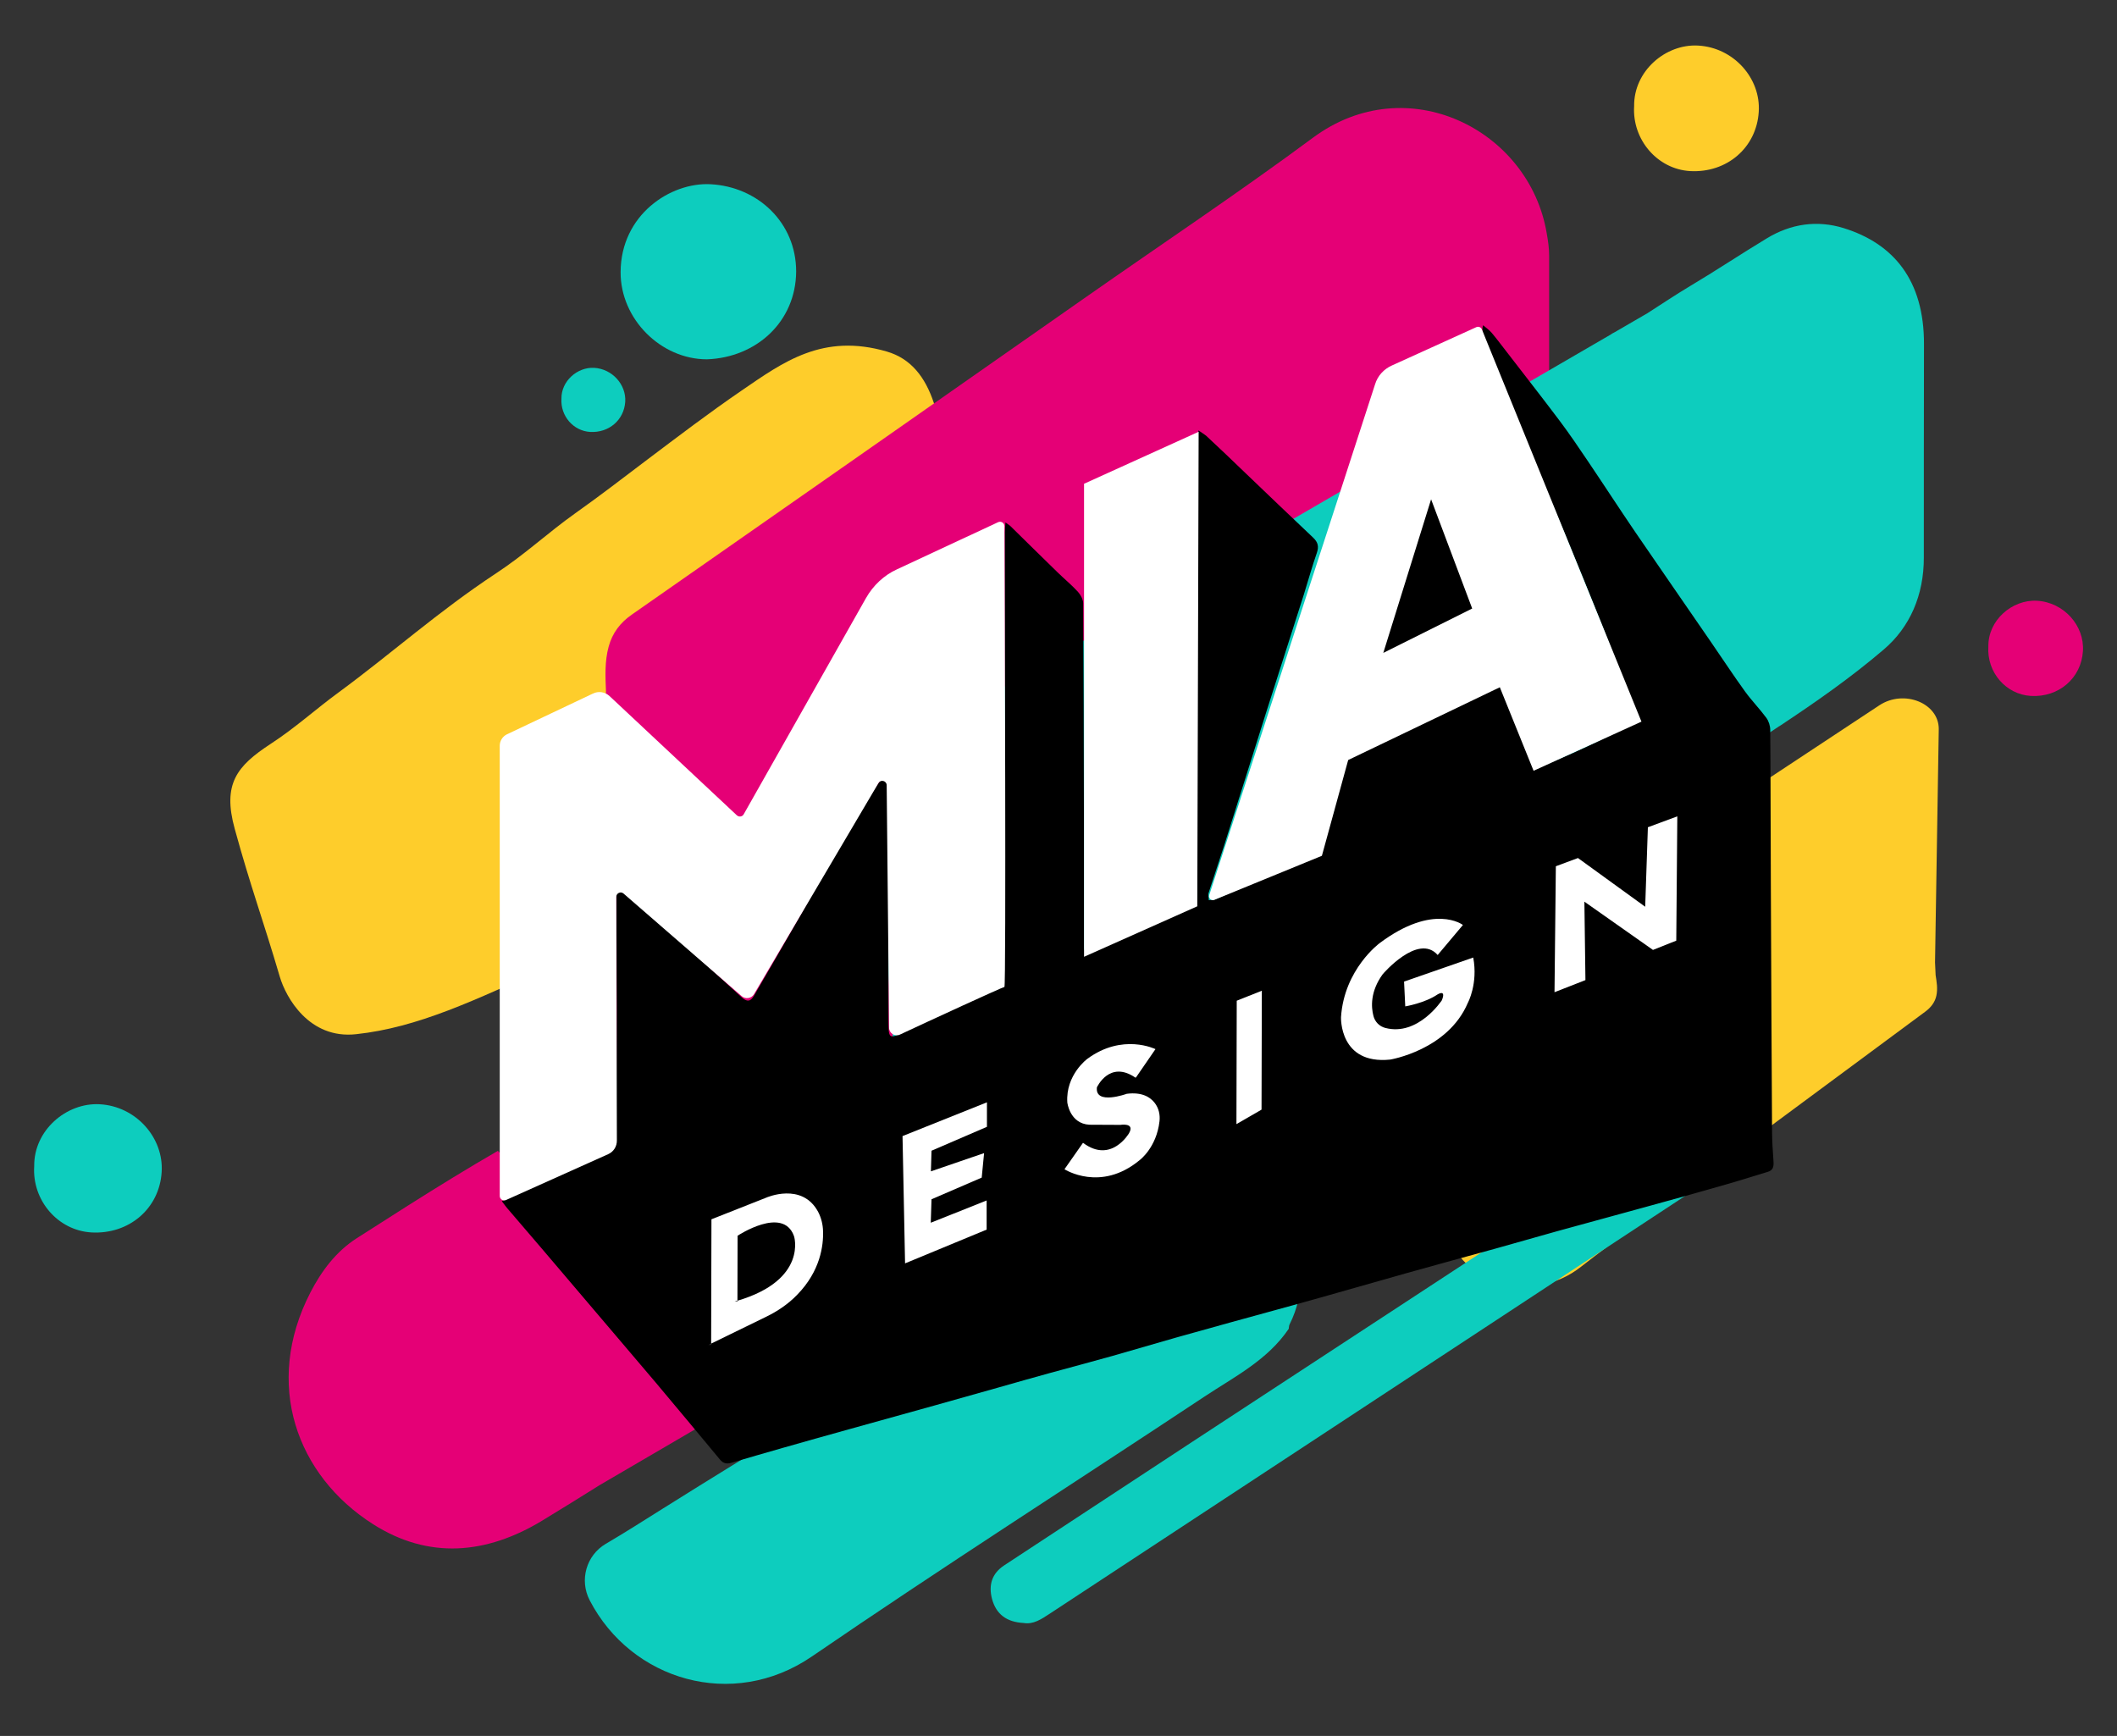 <?xml version="1.0" encoding="utf-8"?>
<!-- Generator: Adobe Illustrator 21.0.0, SVG Export Plug-In . SVG Version: 6.00 Build 0)  -->
<svg version="1.1" id="Capa_1" xmlns="http://www.w3.org/2000/svg" xmlns:xlink="http://www.w3.org/1999/xlink" x="0px" y="0px"
	 viewBox="0 0 1417 1161.9" style="enable-background:new 0 0 1417 1161.9;" xml:space="preserve">
<rect x="0" y="0" width="1417" height="1161.9" fill="#333333" stroke="none"/>
<style type="text/css">
	.st0{fill:#FECD2B;}
	.st1{fill:#00A5D6;}
	.st2{fill:#E50076;}
	.st3{fill:#FFFFFF;}
	.st4{opacity:0.2;fill:#FFFFFF;}
	.st5{fill:#0DCDBE;}
</style>
<g>
	<path class="st0" d="M625.1,269.8c-5.8-17.5-15.4-29.8-31.5-34.5c-42.9-12.5-69.3,7-97.2,26.1c-22.2,15.2-42.5,30.7-63.1,46.2
		c-15.9,12-31.5,24.1-48.2,35.9c-18.7,13.3-33.5,27.4-53,40.2c-39.1,25.8-69.5,53.3-105.4,79.7C211.1,474.8,197.9,487,181,498
		c-22.4,14.7-32.2,26.6-23.9,56.7c10.6,38.7,18.9,60.7,30.2,99.1c4,13.6,19.5,41.9,51.1,38.4c41-4.4,79-22.4,131.1-46.3
		c3.9-1.8,7.5-4.3,11.3-6.4l0,0L610,512.3c46.7-25.9,71.3-58.1,63.1-82.5l-7.8-23.2c0.3-0.3,0.7-0.5,1.1-0.8
		C650.9,354.6,641.9,320.6,625.1,269.8z"/>
	<path class="st0" d="M1257.9,472.1L973.1,660.2c-12,7.9-18.7,21.8-17.3,36.2l2.6,26.9c3.4,32.6,6.8,65.2,10.2,97.8
		c0.2,2.3,0.9,4.5,1.6,6.7c9.5,31,55.8,45.2,87.6,20.4c25.1-19.6,51.3-38.2,77-57.2c51.3-38,102.6-76,153.9-113.9
		c3.9-2.9,6.5-6.4,7.4-10.7c1-4.7,0.2-9.2-0.5-13.7l-0.4-8.5l2.5-156.2C1297.8,470.6,1274.4,461.2,1257.9,472.1z"/>
	<path class="st5" d="M394.7,1071.1c-7-13.5-2.3-30.1,10.8-37.8c12.8-7.5,25.3-15.5,37.9-23.4c32.8-20.6,65.9-40.9,99.1-61.1
		c72-43.9,144-87.7,216-131.4c13.3-8.1,26.7-15.5,42.7-17.7c23.7-3.2,42.8,5.1,56.5,23.4c14.4,19.4,16.6,41.3,5.4,63.5
		c-0.4,0.8-0.3,1.8-0.5,2.8c-14.2,21-36.4,32.1-56.6,45.5c-87.5,58-176.1,114.6-262.7,173.9C490.3,1145,422.5,1124.7,394.7,1071.1z"
		/>
	<path class="st5" d="M685.2,1086.3c-11.4-0.6-18.4-5.8-21.2-16.1c-2.4-9.2-0.2-17,8.2-22.5c42.1-27.6,84.1-55.3,126.2-82.9
		c108.5-71.1,217.1-142.1,325.6-213.2c12.7-8.3,25.2-7,32.2,3.4c8.1,12,5.3,23.4-8.4,32.4C1060.4,845,972.8,902.4,885.3,960
		c-60.9,40-121.8,80.1-182.7,120.1C697.1,1083.7,691.7,1087.4,685.2,1086.3z"/>
	<path class="st5" d="M473.2,240.5c-30.8,0-57.9-26.9-57.8-58.3c0.1-38.4,33.3-60.2,60-58.9c31.9,1.6,57.5,25.8,57.5,58.4
		C532.7,215.3,506.3,239.3,473.2,240.5z"/>
	<path class="st5" d="M22.9,780.5c-0.3-23.9,21.5-42.6,43.8-41.4c24.3,1.3,43,22.4,41.5,45.4c-1.5,24.4-21.8,41.8-47,40.4
		C38.8,823.6,21.4,803.5,22.9,780.5z"/>
	<path class="st2" d="M1330.9,432.8c-0.3-17.7,15.9-31.6,32.5-30.7c18,1,31.9,16.6,30.8,33.7c-1.1,18.1-16.2,31.1-34.9,30
		C1342.6,464.8,1329.8,449.9,1330.9,432.8z"/>
	<path class="st0" d="M1093.8,71c-0.3-23.4,21-41.7,42.8-40.5c23.8,1.3,42.1,21.9,40.6,44.4c-1.5,23.9-21.3,41-46,39.6
		C1109.4,113.2,1092.4,93.5,1093.8,71z"/>
	<path class="st5" d="M375.8,266.9c-0.2-11.9,10.7-21.3,21.9-20.7c12.1,0.7,21.5,11.2,20.8,22.7c-0.8,12.2-10.9,20.9-23.5,20.2
		C383.7,288.4,375.1,278.4,375.8,266.9z"/>
	<path class="st2" d="M385.1,910.4l656.7-418.2l-4.9-106.5c0-71.5,0-143,0-214.6c0-5-0.7-9.9-1.6-14.9
		c-11.6-69.4-93.5-110.7-156.5-64c-49.7,36.8-101.3,71.2-152,106.7C625.6,269.8,524.3,340.6,423,411.3c-7.8,5.4-13.1,12.3-15.6,21.5
		c-2.7,9.9-2.2,19.9-1.8,29.9l0,0L385.1,910.4z"/>
	<path class="st2" d="M930.8,609.5l-82.3-138.3L333.9,771.4c-0.2-0.4-0.3-0.8-0.5-1.2c-20.3,11.7-40.2,24-60,36.5l0,0v0
		c-11.5,7.3-23,14.7-34.5,22c-14.1,9-23.8,22.2-31.1,36.3c-31.7,61.5-9.1,122.7,41.8,155.1c37.3,23.8,76,20.3,113.3-2.3
		c12.9-7.8,25.7-15.8,38.5-23.8l0,0l506.6-296C938.8,680,949.1,640.2,930.8,609.5z"/>
	<path class="st5" d="M1287.8,230.3c0.1-42.7-20.3-67.2-53.7-77.6c-17.7-5.5-35.4-3-51.6,6.9c-17.2,10.4-34,21.6-51.3,31.9
		c-9.7,5.8-19.1,12.1-28.6,18.2l-21.9,12.7c-0.6,0.3-1.1,0.6-1.7,0.9c-0.2,0.1-0.3,0.2-0.5,0.4l-440.8,256
		c-32.2,18.7-51.2,56.6-48.4,96.4l13.3,189.4c1.8,26.1,27.3,41.6,48.4,29.5l518-296.3c0.1,0.6,0.1,1.2,0.2,1.7
		c7.3-4.8,14.6-9.5,21.8-14.4l0.1,0l0,0c24-15.9,47.7-32.4,69.8-51.3c17.4-14.8,26.9-36.3,26.8-61.7
		C1287.7,325.4,1287.7,277.8,1287.8,230.3z"/>
</g>
<g>
	<path d="M897.5,576.4l-16.4-127.9l55-133.5h44.2c0,0,43.3,120,47.8,125.4c4.5,5.4,0,106.1,0,106.1l-62.2,14.8L897.5,576.4z"/>
	<path d="M335.9,804c11.2-5.2,21.6-10.2,32-15c13.3-6.1,26.6-12.2,39.9-18.2c3.3-1.5,4.6-3.6,4.6-7.2c0.1-29.5,0.4-58.9,0.4-88.4
		c0-26.3-0.2-52.7-0.3-79c0-1,0.3-1.9,0.6-3.4c1.1,0.5,1.9,0.7,2.5,1.2c19.2,17.4,38.4,34.8,57.6,52.2c7.7,7,15.4,14.1,23.1,21.2
		c3.6,3.3,6,3.2,8.4-1c9.8-16.8,19.5-33.6,29.2-50.5c9.3-16.3,18.4-32.7,27.9-48.9c7.6-13.1,15.5-26,23.5-38.8
		c2.6-4.2,5.7-8,8.8-12.3c0.6,1,1.1,1.4,1.1,1.9c-0.1,55.1-0.3,110.2-0.5,165.3c0,1.9,0,3.8,0.1,5.8c0.3,4.8,1.4,5.8,5.8,3.8
		c11.7-5.3,23.3-10.9,35.1-16.3c10-4.6,19.9-9.2,30.1-13.3c4.8-1.9,6.2-4.7,6.3-9.4c0-36.1,0.3-72.2,0.3-108.3
		c0.1-63,0.1-125.9,0.2-188.9c0-2,0.2-4,0.4-6.8c1.7,1.3,2.8,1.8,3.6,2.7c10.4,10.2,20.8,20.5,31.3,30.7c4.5,4.4,9.4,8.4,13.6,13
		c1.8,2,3.5,5.1,3.5,7.7c0.3,46.2,0.4,92.4,0.5,138.6c0.1,30.3,0.2,60.7,0.1,91c0,4.3,1.9,4.9,5.2,3.5c18.8-8.3,37.5-16.7,56.3-25.1
		c2.4-1.1,4.8-2.1,7.3-2.9c5.2-1.6,6.8-5.1,6.8-10.3c-0.1-39.8,0.1-79.5,0.1-119.3c0.1-61.2,0.2-122.4,0.3-183.6
		c0-2.2,0.3-4.3,0.6-7.6c2.4,1.7,4,2.6,5.4,3.8c8.8,8.2,17.5,16.5,26.1,24.8c15.1,14.4,30.1,28.9,45.3,43.2
		c3.2,3.1,3.9,5.9,2.4,10.2c-3.2,9.2-5.8,18.6-8.7,27.9c-8.3,26.2-16.8,52.3-25.1,78.5c-9.5,30-18.9,60-28.4,90
		c-3.3,10.4-6.9,20.7-10.2,31.1c-0.5,1.5,0.1,3.2,0.1,4.9c1.5-0.2,3.1,0,4.4-0.6c16.6-7.1,33.2-14.4,49.8-21.6
		c5.6-2.4,11.3-4.7,16.6-7.6c2.2-1.2,4.3-3.6,5.2-5.9c2-4.8,3.2-9.9,4.8-14.9c4.4-13.9,8.6-27.9,13.5-41.6c0.9-2.7,4.2-5.1,6.9-6.4
		c13.7-6.8,27.6-13.3,41.4-19.8c16.5-7.8,33.1-15.4,49.6-23.3c2.8-1.3,3.7-0.4,4.6,2c3.9,10.2,7.9,20.5,11.9,30.7
		c2.4,5.9,5.1,11.8,7.5,17.7c1.4,3.4,3.7,3.1,6.4,1.9c9.2-4.1,18.6-7.8,27.7-12.1c11-5.1,21.9-10.7,32.9-16c3.6-1.7,4.4-3.9,3-7.5
		c-7.7-19.8-15.3-39.7-23.1-59.4c-7.7-19.4-15.6-38.7-23.6-58c-8.7-21-17.8-41.9-26.5-63c-8.4-20.4-16.4-41-24.6-61.4
		c-1.7-4.2-3.3-8.3-4.8-12.5c-0.6-1.5-0.7-3.2,0-5.5c1.9,1.6,4,3.1,5.6,4.9c3.4,4,6.5,8.2,9.7,12.3c12,15.6,24.1,31,35.9,46.7
		c6.7,8.9,12.9,18.1,19.1,27.3c10.6,15.7,20.9,31.6,31.6,47.3c16.8,24.6,33.8,49,50.6,73.5c7.6,11,14.9,22.2,22.8,33.1
		c4.4,6.1,9.8,11.6,14.3,17.7c1.6,2.2,2.6,5.4,2.6,8.1c0.3,34.5,0.2,69,0.4,103.6c0.2,54.7,0.5,109.4,0.8,164.1
		c0,7.1,0.5,14.2,1,21.4c0.2,3.3-0.4,5.7-4,6.7c-10.3,3.1-20.5,6.4-30.9,9.3c-17,4.9-34.1,9.6-51.2,14.3
		c-19.6,5.4-39.2,10.7-58.8,16.1c-13.7,3.8-27.4,7.8-41.1,11.6c-19.9,5.5-39.9,10.9-59.8,16.5c-13.5,3.8-27,7.7-40.5,11.5
		c-11.4,3.2-22.7,6.5-34.1,9.6c-14.2,3.9-28.4,7.8-42.6,11.7c-12.2,3.4-24.4,6.8-36.6,10.2c-14.3,4.1-28.6,8.3-43,12.4
		c-14,3.9-28.1,7.7-42.1,11.5c-11.4,3.1-22.7,6.4-34.1,9.6c-14.3,4-28.7,8.1-43,12.1c-19,5.3-38.1,10.6-57.2,15.9
		c-14.7,4.1-29.4,8.2-44.1,12.4c-11.5,3.3-23,6.6-34.5,10c-3.1,0.9-5.4,0.5-7.7-2.3c-14.2-17.2-28.5-34.2-42.8-51.3
		c-8.6-10.2-17.3-20.4-26-30.6c-16.9-19.9-33.8-39.7-50.7-59.6c-7.6-8.9-15.2-17.7-22.7-26.5C338.4,807.4,337.5,806.1,335.9,804z
		 M1079.4,614.5c0.1,0,0.1,0,0.2,0c0-8.9,0-17.8,0-26.7c0-10.1,0-9.9-9.9-7.4c-5.2,1.3-7.5,4-7.4,9.5c0.2,11.7-0.1,23.4-0.3,35
		c0,1.6-0.8,3.2-1.2,4.8c-1.7-0.7-3.5-1.2-5-2.2c-10.4-7.2-20.9-14.4-31.1-22c-5.5-4.1-9.9-0.9-14.6,1c-4,1.6-3.2,5.4-3.1,8.7
		c0,13.4,0.2,26.8,0.3,40.3c0,7.1-0.1,14.3-0.2,21.4c-0.1,3.5,1.1,5,4.7,3.2c2.3-1.1,4.8-2.3,7.3-2.7c4.3-0.8,5.7-3.2,5.6-7.3
		c-0.2-11.7-0.2-23.4-0.2-35c0-1.5,0.6-2.9,0.9-4.4c1.4,0.4,3,0.5,4.2,1.3c9.1,6.1,18.3,12.1,27,18.8c5.6,4.2,10.7,6.3,17.6,2.9
		c3.4-1.7,5.3-3.2,5.2-7.2C1079.3,635.8,1079.4,625.1,1079.4,614.5z M936.4,685.1c0.4,0.5,0.8,1,1.2,1.5c-1.5,2.4-2.4,5.5-4.6,6.9
		c-6.8,4.4-13.8,8.6-21.1,12c-7.2,3.3-14-1.3-15.1-9.3c-2-14.8,6.4-30,20.1-35.7c5.2-2.1,10.8-5.7,16.7-1.2c0.5,0.4,2.4-0.2,3.1-0.9
		c3.5-3.6,6.9-7.3,10.3-11c2.7-3,1.9-5.6-1.8-5.9c-6.3-0.4-12.9-0.8-19,0.4c-13.3,2.6-23.8,10.4-32.8,20.3
		c-11.4,12.5-17.1,27-13.6,44c1.9,9.4,8.6,15.8,18.2,16c7.3,0.2,14.8-1.4,21.9-3.5c10.8-3.1,19.7-10.1,26.4-18.7
		c6.9-8.8,9.6-19.6,10.3-30.8c0.4-5.4-1.1-6.4-6-4.4c-10.2,4-20.3,8.1-30.5,12.2c-4.8,1.9-6.9,6.7-4.7,11.4c2.2,4.7,5.5,1.8,8.5,0.9
		C928.2,688,932.3,686.5,936.4,685.1z M494.7,858.7c0.3,0,0.6,0,0.8,0c0,11,0,21.9,0,32.9c0,2.5,0.2,5.5,4.1,3.6
		c11.6-5.5,23.2-11,34.7-16.8c10.3-5.2,17.9-13.6,22.6-23.8c4.7-10.4,10.2-20.9,4.5-33.2c-3.9-8.2-9.5-13.5-18.4-14
		c-5.1-0.3-10.5,0.6-15.3,2.3c-9.8,3.4-19.3,7.8-29,11.7c-3.3,1.3-4.1,3.7-4.1,7C494.8,838.5,494.7,848.6,494.7,858.7z M661.6,751.8
		c-1.5,0.1-2.2-0.1-2.8,0.2c-14.9,6.4-29.7,12.9-44.5,19.6c-1.4,0.6-2.8,3.2-2.8,4.8c-0.1,21.4,0,42.9,0.2,64.3
		c0.1,5.3,1.7,6.2,6.5,4.1c12.1-5.4,24.1-10.8,36.1-16.3c8.2-3.8,8.5-4.6,7.9-13.6c-0.3-3.7-1.4-4.5-4.9-2.9
		c-7.8,3.5-15.6,6.7-23.6,9.8c-1.4,0.5-4.2,0.4-4.8-0.5c-2.5-3.5,0-11.2,3.9-13c5.9-2.6,11.8-5.1,17.8-7.5c8.7-3.4,9-3.7,9.2-12.8
		c0.2-5.9-0.6-6.3-6.2-3.8c-6.9,3-13.9,5.6-20.8,8.4c-3.5,1.4-4.7,0.1-4.7-3.5c0.2-7.8,1.8-9.9,9.7-12.8c6.8-2.6,13.6-5.3,20.3-8.2
		c1.6-0.7,3.6-2.4,3.7-3.8C662.3,760.2,661.8,756.1,661.6,751.8z M734.6,764.6c0,0.1,0,0.1,0,0.2c3.1,0,6.3-0.2,9.4,0.1
		c5.4,0.5,6.4,3.1,3.1,7.6c-4.4,6.1-15.4,8.6-22.2,5.4c-1.7-0.8-4.9-1.1-5.9-0.1c-2.7,2.8-4.8,6.3-6.8,9.7c-1.6,2.7-1,4.7,2.3,6
		c21.7,8.5,48.8-8.7,50.3-32c0.4-6.6-2.6-11.8-9-13.6c-3.6-1-7.5-0.6-11.3-0.8c-4.1-0.2-8.3,0-12.3-0.8c-3.1-0.7-3.6-3.3-1.9-6.2
		c3-5,7.8-8.4,13-6.6c9.1,3,13.4-0.6,16.1-8.5c0.2-0.6,0.7-1.2,1.2-1.7c2.4-2.7,1.3-4.1-1.7-5.3c-8.2-3.3-16.2-1.7-23.9,1.5
		c-10.4,4.3-17,12.8-21.4,22.6c-5.2,11.3,1.2,21.2,13.6,22.2C729.7,764.5,732.2,764.5,734.6,764.6z M830,719.5
		C830,719.5,829.9,719.5,830,719.5c0-8.5,0-17.1,0-25.6c0-11.3,0.1-11-10.7-7.7c-4.8,1.5-6.2,4.1-6.1,8.7c0.2,9.2-0.1,18.5-0.1,27.7
		c0,11.5,0,23,0.3,34.5c0,1.6,1,4.2,2.1,4.5c5,1.5,14.5-6,14.6-11.3C830,740.1,830,729.8,830,719.5z"/>
	<path d="M1047,732.4L697.8,885.7l-223.7,37.9V828l22.6-38.8L982,589.9l102.8-54.1c0,0,16.2,51.4,18.9,74c2.7,22.6,0,98.3,0,98.3"/>
	<g>
		<path class="st3" d="M407.1,772.5l-68.4,30.7c-2,0.9-4.2-0.6-4.2-2.7V499.1c0-3.2,1.9-6.2,4.8-7.6l57.6-27.3
			c3.7-1.8,8.1-1.1,11.1,1.7l85.2,79.8c1.4,1.3,3.7,1,4.6-0.7l81.9-144.8c4.8-8.4,12-15.2,20.8-19.2l67.6-31.5
			c2-0.9,4.2,0.5,4.2,2.7c0.2,38.8,1.2,308.4,0,308.4c-1.1,0-51.2,23.1-70,31.9c-3.3,1.5-7.1-0.9-7.2-4.5l-1.6-162.4
			c0-3-4-4.1-5.5-1.5l-83.3,141.3c-1.7,2.9-5.7,3.6-8.3,1.3l-79-68.6c-1.9-1.7-4.9-0.3-4.9,2.2l0.4,162.9
			C413,767.3,410.7,770.9,407.1,772.5z"/>
		<polygon class="st3" points="725.6,640.4 801.4,606.6 802.3,289 725.6,323.8 		"/>
		<path class="st3" d="M988.1,219l-56.6,25.7c-5.3,2.4-9.4,6.9-11.1,12.5L809.4,599.1c-0.7,2.1,1.4,4,3.4,3.2l72-29.5l17.6-64.1
			l101.5-48.7l22.6,55.9l72.2-32.9L991.9,220.5C991.3,219,989.6,218.3,988.1,219z M925.9,437l32-102.8l27.5,73.1L925.9,437z"/>
	</g>
	<g>
		<g>
			<polygon class="st4" points="476,900.2 476,899.3 474.1,900.2 			"/>
			<path class="st3" d="M550.9,824.1c-0.1-4.5-1.2-9-3.3-13c-10.8-20.1-34.7-9.5-34.7-9.5l-36.7,14.5l-0.2,83.2l36.9-18
				c7.6-3.7,14.7-8.5,20.6-14.6C549.3,850.6,551.2,833.3,550.9,824.1z M493.6,870.6l0,0.5l-1.9,0C492.4,870.9,493,870.7,493.6,870.6
				l0.1-43.5c0,0,30.3-20.1,37.7,0.1C531.5,827.1,540.9,856.6,493.6,870.6z"/>
		</g>
		<polygon class="st3" points="604.1,760.4 660.6,737.8 660.6,754.2 623.5,770.2 623.1,784 658.7,771.8 657.1,788.2 623.5,802.7 
			623,818.4 660.4,803.5 660.4,823 605.8,845.6 		"/>
		<polygon class="st3" points="827.8,669.8 844.6,663.1 844.4,742.7 827.6,752.4 		"/>
		<path class="st3" d="M760.4,721.1l13-18.9c0,0-22-10.9-45.6,6.5c0,0-14.6,10.7-13.4,29.2c0,0,1.6,14.2,14.8,14.9l20.7,0.1
			c0,0,10-1.7,5.8,5.6c0,0-11.9,20.6-30.8,6.4l-12.4,17.7c0,0,24.2,15.6,50.3-6.1c0,0,11.3-8.3,13.3-26c0.5-4.4-0.5-8.8-3.2-12.3
			c-3-3.9-8.6-7.4-18.7-6.1c0,0-21.4,7.8-20-4.3c0,0,8.4-18.5,25.8-6.5"/>
		<path class="st3" d="M962.3,639.2l16.9-20.1c0,0-19.5-15-55.8,12.2c0,0-23.7,17.4-25.8,49.5c0,0-1.3,31.9,32.9,28.4
			c0,0,38.6-6.3,52-38c0,0,6.9-12.7,3.6-30.3L939.8,657l0.8,16.6c0,0,13.1-2.2,21.6-8c0,0,6-3.8,2.9,3.9c0,0-15.9,24.3-37.9,18.5
			c-3.9-1-6.9-4.1-7.9-8c-1.6-6.1-2.1-16.4,6.1-27.8C925.4,652.1,949.2,624.3,962.3,639.2z"/>
		<polygon class="st3" points="1061.2,656 1040.5,664.1 1041.4,579.8 1056.2,574.3 1101.2,606.9 1103,553.7 1122.7,546.4 
			1122,629.6 1106.4,635.8 1060.5,603.5 		"/>
	</g>
</g>
</svg>
